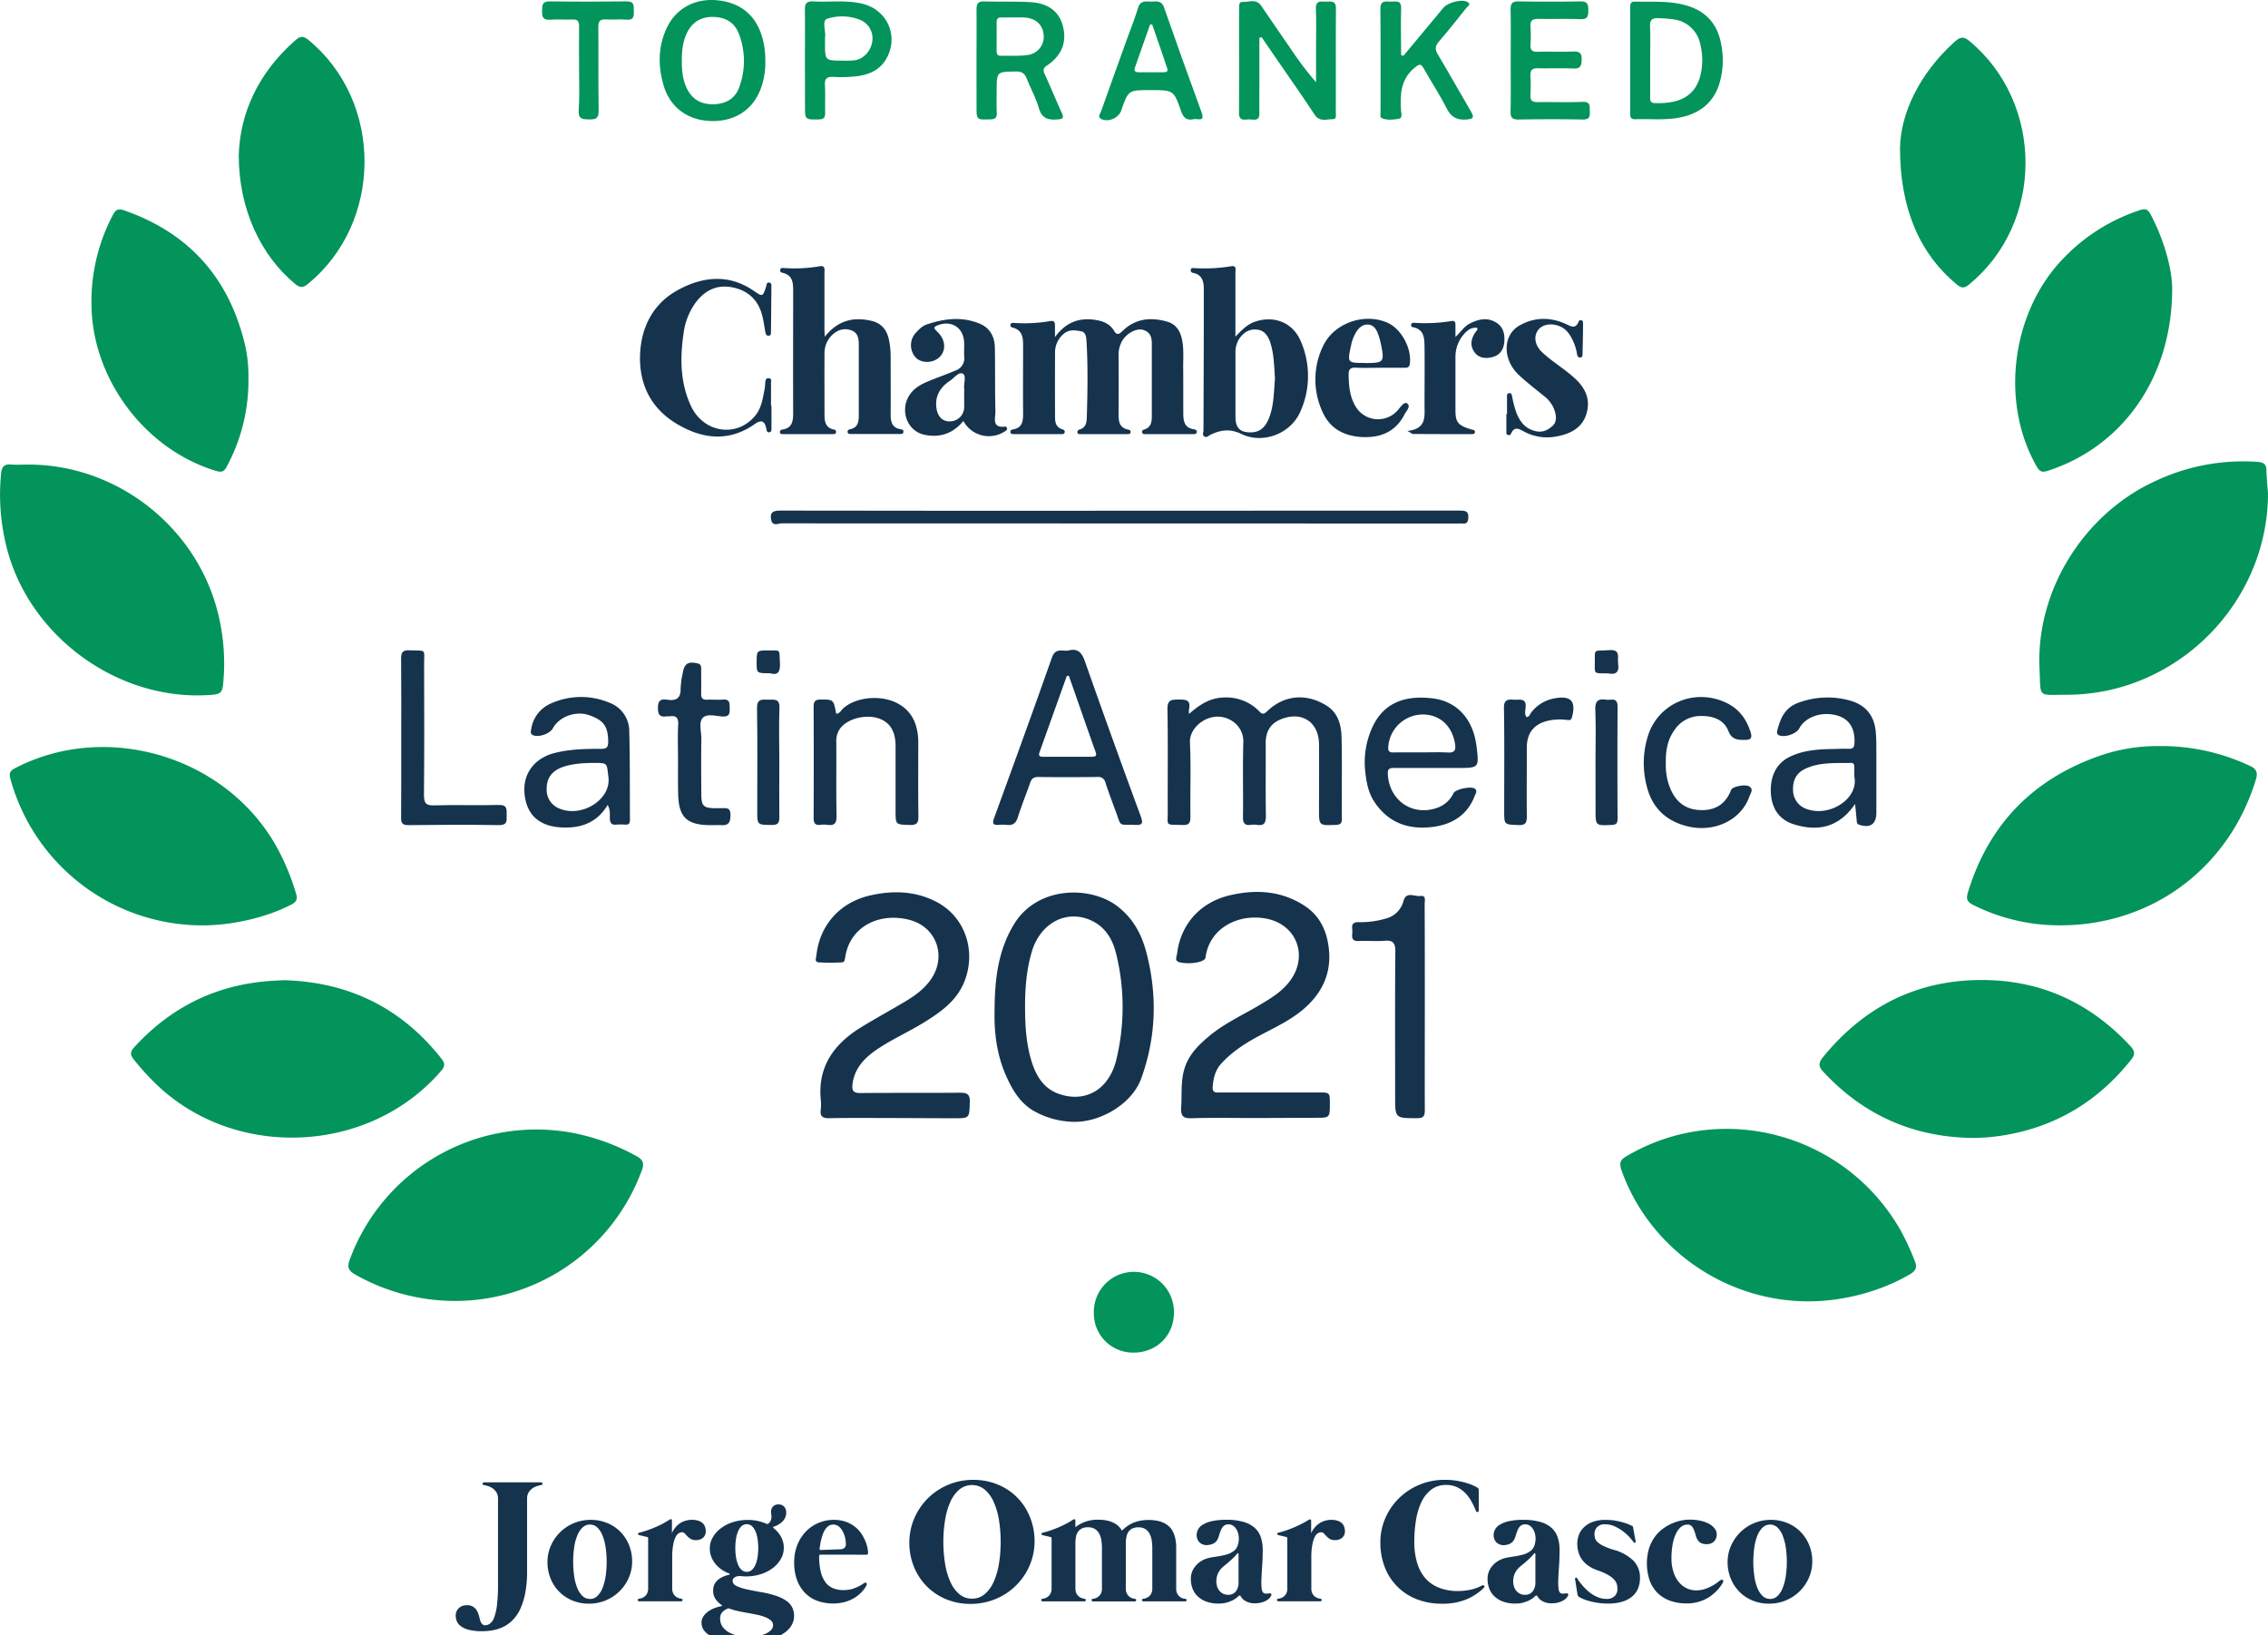 <svg id="Layer_1" data-name="Layer 1" xmlns="http://www.w3.org/2000/svg" viewBox="0 0 956.66 689.7"><defs><style>.cls-1{fill:#02945a;}.cls-2{fill:#15334d;}</style></defs><title>logochambers-2</title><g id="Of2YP2"><path class="cls-1" d="M956.66,208.21c-.14,46.34-38.69,84.9-85.07,84.8-12.35,0-10.72,1.59-11.31-11.07-1.52-32.67,18.47-64.82,48.12-78.71a86.87,86.87,0,0,1,43.77-8.44c2.49.18,3.79.82,3.83,3.55C956.05,201.63,956.43,204.92,956.66,208.21Z"/><path class="cls-1" d="M910.06,314.66a87.59,87.59,0,0,1,39.08,8.4c2.89,1.35,3.24,3,2.4,5.74-12,39.4-47.49,64-88.71,61.25a81.21,81.21,0,0,1-30.6-8.43c-2.56-1.27-2.94-2.63-2.17-5.17,8.72-28.64,27.33-47.77,55.47-57.65A73.92,73.92,0,0,1,910.06,314.66Z"/><path class="cls-1" d="M832,479.92c-24.73-.32-45.59-9.43-62.55-27.51-2-2.09-2.87-3.63-.63-6.39,18.28-22.5,41.86-33.7,70.78-32.63,23.47.88,43.13,10.62,59.09,27.87,1.82,2,2,3.41.3,5.59-14.07,17.72-32.1,28.59-54.55,32.09A79.55,79.55,0,0,1,832,479.92Z"/><path class="cls-1" d="M762.77,548.84c-35.28,0-67.29-22.6-78.86-55.43-1-3-.42-4.26,2.11-5.76C726.26,463.88,778.49,478,801.74,519a110.24,110.24,0,0,1,6,13c.94,2.33.51,3.84-1.93,5.31C793.89,544.42,777.94,548.84,762.77,548.84Z"/><path class="cls-1" d="M192,548.67a85.4,85.4,0,0,1-42.07-11.08c-2.85-1.58-3.63-3.05-2.41-6.33a83.87,83.87,0,0,1,94.16-53.45,91.93,91.93,0,0,1,26.74,9.75c2.72,1.46,3.47,2.91,2.32,6A83.9,83.9,0,0,1,192,548.67Z"/><path class="cls-1" d="M85.28,390.28A84,84,0,0,1,4.41,328.55c-.63-2.29-.35-3.37,1.91-4.55,39.3-20.46,90.48-4.51,111.2,34.7A99.09,99.09,0,0,1,124.91,377c.71,2.37,0,3.45-2.09,4.54C112.39,386.91,98.24,390.28,85.28,390.28Z"/><path class="cls-1" d="M119.81,413.4c27.2.78,49.39,11.55,66.32,33,1.58,2,1.68,3.21-.06,5.24-30.24,35.17-86.83,37.81-120.27,5.54a109,109,0,0,1-9.35-10.32c-1.48-1.84-1.67-3.11,0-5,15.17-16.68,33.86-26.19,56.37-28.05C115.18,413.59,117.51,413.52,119.81,413.4Z"/><path class="cls-1" d="M11.56,195.94c37.4-.25,71.08,26,80.27,62.21a87.83,87.83,0,0,1,2.23,30.93c-.29,2.76-1.33,3.65-4.06,3.9-40.42,3.63-79.91-25.78-88-65.6A90.37,90.37,0,0,1,.47,199.64c.29-2.7,1.25-4,4.12-3.74C6.9,196.1,9.24,195.94,11.56,195.94Z"/><path class="cls-1" d="M104.79,159.15a76.4,76.4,0,0,1-9.2,37.74c-1.08,2-2.14,2.4-4.33,1.75-30.17-9-52.51-39-52.68-70.41a78.19,78.19,0,0,1,9.11-37.72c1.18-2.21,2.34-2.6,4.62-1.81,26.37,9.17,43.23,27.16,50.38,54.17A57.62,57.62,0,0,1,104.79,159.15Z"/><path class="cls-1" d="M916.24,121.61c.07,37.91-21.29,67-52.64,77-2.15.68-3.23.33-4.38-1.67-15.77-27.17-10.79-65.6,11.35-88.2a78.27,78.27,0,0,1,32-20.09c2.27-.74,3.37-.5,4.57,1.76C913.15,101.79,916.18,113.85,916.24,121.61Z"/><path class="cls-1" d="M100.71,65.46c.51-17.82,8.35-35,24.07-48.64,2-1.74,3.31-1.62,5.28,0,31.77,26,31.57,77.25-.39,103.08-1.9,1.54-3.07,1.49-5,0C110,107.89,100.68,88.1,100.71,65.46Z"/><path class="cls-1" d="M801.44,62.48c.23-14.57,8.07-31.41,23.19-45,2.18-1.95,3.63-2.22,6.12-.15,31.62,26.28,31.48,76.92-.32,102.77-1.95,1.59-3.12,1.43-5-.09C810.23,107.52,801.44,88.68,801.44,62.48Z"/><path class="cls-2" d="M419.51,427.11c0-14.6,1.62-26.39,8.14-37.21,9.85-16.32,32.31-16.45,43.73-7.65,6.51,5,10.11,11.7,12.09,19.15,4.77,18,4.28,36.05-2.18,53.66-4,10.85-18.14,19-30,18a35.33,35.33,0,0,1-15.62-4.75c-5.62-3.41-8.84-9-11.4-14.85C420.23,444.35,419.37,434.63,419.51,427.11Zm12.87-2.4c0,8,.47,15.91,2.95,23.55,1.92,5.91,5.15,10.94,11.34,13.1,11.25,3.9,21.15-1.86,24.21-14.48a94.07,94.07,0,0,0,0-44.32c-1.43-6.1-4.43-11.46-10.48-14.3-10.23-4.81-21.19.72-25,12.54C433,408.58,432.37,416.61,432.38,424.71Z"/><path class="cls-2" d="M529.75,471.53c-9.06,0-18.12-.19-27.17.09-3.66.11-4.57-1.08-4.35-4.54.4-6.07-.4-12.16,2-18.1,2.07-5.11,5.79-8.62,9.8-12,6.52-5.46,14.3-8.93,21.53-13.26,4.62-2.76,9.24-5.55,12.55-10,7.87-10.52,2.85-23.84-10-26.29-11.74-2.24-23.9,3.94-25.59,16.23a2.23,2.23,0,0,1-.05.36c-.54,1.79-6.4,2.78-10.66,1.88-2.66-.56-1.45-2.43-1.29-3.78,1.51-12.34,9.76-21.67,22.47-24.59,11-2.52,21.73-1.84,31.45,4.6,6.42,4.25,9.32,10.75,10.09,18.11,1,9.33-2.14,17.24-9,23.82-6.09,5.87-13.7,9.19-21,13.12-5.71,3.08-11,6.6-15.43,11.42-2.5,2.75-3.32,6.2-3.58,9.81-.21,2.82,1.83,2.34,3.47,2.34q20.58,0,41.14,0c4.81,0,4.81,0,4.81,4.68,0,6,0,6-6,6Z"/><path class="cls-2" d="M377.71,471.53c-9.3,0-18.6-.12-27.9.07-3,.06-4-.9-3.6-3.74a17.61,17.61,0,0,0,0-4c-1.35-14.06,5.59-23.57,16.92-30.55,6.24-3.85,12.72-7.33,19-11.11,4.1-2.47,7.92-5.3,10.68-9.36,6.44-9.49,2.28-21.64-8.71-24.74-12.73-3.6-25.73,2.4-27.61,15.84-.13.89-.33,1.9-1.34,1.93a85.85,85.85,0,0,1-9.89,0c-1.79-.16-1-1.91-.89-3,1.37-12.64,9.88-22.33,22.71-25.23,9.51-2.16,19-1.91,27.91,2.72,11.71,6.09,16.62,19.74,12.24,32.44-3.15,9.09-10.35,14-17.95,18.69-6.55,4-13.65,7.11-20,11.54-4.95,3.48-8.82,7.7-9.67,14.07-.37,2.81.26,3.92,3.39,3.89,13.95-.15,27.91,0,41.86-.14,3.09,0,4.33.6,4.21,4-.24,6.77,0,6.78-6.81,6.78Z"/><path class="cls-2" d="M445,142.16c4.66-6.36,10.18-8.17,16.67-7.29,3.37.46,6.41,1.55,8.3,4.72.94,1.59,1.88,1.65,3.32.2,5.48-5.49,12.15-6.18,19.24-4.07,3.32,1,5.12,3.57,5.93,6.9,1,4.23.57,8.53.62,12.8.07,6.37,0,12.73.05,19.1,0,3.13.54,5.95,4.4,6.51.62.09,1.31.36,1.29,1.07,0,1-.94,1-1.64,1q-9.92,0-19.83,0c-.58,0-1.29.12-1.56-.62s.28-1.16.86-1.34c3-.9,3.2-3.35,3.2-5.88,0-9.43,0-18.86,0-28.28,0-3.15.42-6.65-3.7-7.85-3-.86-7.4,1.7-9.14,5.24a11.78,11.78,0,0,0-1.19,5.32c.06,8.44.05,16.89,0,25.34,0,2.92.53,5.4,3.92,6.12.58.13,1.25.34,1.16,1.14s-.81.81-1.4.81q-9.92,0-19.83,0c-.45,0-1,0-1.18-.6s.26-1.18.86-1.35c2.75-.76,3-3.06,3.08-5.25.3-10.52.5-21-.11-31.55-.11-1.81-.15-4.19-2.23-4.61-2.41-.47-5.16-.91-7.34,1a10.1,10.1,0,0,0-3.72,7.69q-.06,13.77,0,27.55c0,2.18.42,4.16,2.85,5,.66.23,1.5.5,1.17,1.49-.25.75-1,.61-1.56.61q-9.92,0-19.84,0c-.59,0-1.29,0-1.44-.75s.43-1.1,1-1.2c4.05-.65,4.37-3.52,4.34-6.85-.08-9.67,0-19.34,0-29,0-3.29-.59-6.12-4.32-7.09-.61-.16-1.16-.41-1-1.23s.79-.81,1.4-.77a63.72,63.72,0,0,0,15.36-.78c1.51-.27,2,.33,2,1.72S445,139.68,445,142.16Z"/><path class="cls-2" d="M501.53,301.11c4.46-3.93,8.9-6.84,14.85-6.95A19.41,19.41,0,0,1,531,299.83c1.32,1.3,1.8,1.75,3.56.07,7.18-6.85,16.54-7.63,25.09-2.24,4.77,3,6.11,8.12,6.23,13.27.27,11.5,0,23,.13,34.51,0,2.05-.88,2.38-2.64,2.46-7,.28-7,.33-7-6.53,0-9.18.08-18.36,0-27.54-.12-9.45-7.38-14.06-16.16-10.44-4.54,1.87-6.36,5.36-6.33,10.14.06,10.16-.09,20.32.09,30.48,0,3-.67,4.36-3.81,3.87a9.15,9.15,0,0,0-2.56,0c-2.56.33-3.34-.69-3.3-3.27.14-10.53-.17-21.06.15-31.58.19-6.49-5.26-10.76-10.82-10.79-5.91,0-12,5.07-11.7,11,.49,10.38.05,20.8.21,31.21,0,2.72-.64,3.61-3.46,3.49-7.37-.29-6.07.84-6.11-6.3-.07-14.2.13-28.4-.12-42.6-.07-3.86,1.65-4,4.59-4s5.31-.08,4.52,3.93A11,11,0,0,0,501.53,301.11Z"/><path class="cls-2" d="M347.9,142c5.69-7.07,12.26-8.41,19.75-6.67,4,.94,6.25,3.59,7.21,7.48a35.26,35.26,0,0,1,.82,8.38c0,7.84.06,15.67,0,23.51,0,3.1.48,5.65,4.09,6.31.7.13,1.53.33,1.26,1.36-.21.77-.95.66-1.52.66H358.92c-.59,0-1.29,0-1.4-.81s.5-1.06,1.11-1.19c3.27-.72,3.63-3.18,3.62-5.92,0-9.79,0-19.59,0-29.39,0-2.61-.18-5.34-3.17-6.41s-5.77-.23-8.1,2a10.57,10.57,0,0,0-3.19,8c-.07,8.57,0,17.14,0,25.71,0,2.8.47,5.46,3.95,6.14a1,1,0,0,1,.88,1.31c-.17.63-.73.61-1.18.61q-10.65,0-21.3,0c-.45,0-1,0-1.15-.65s.33-1.16,1-1.25c4.23-.64,4.58-3.63,4.57-7.09-.07-17,0-34,0-51.06,0-3.52,0-7-4.59-8a1,1,0,0,1-.83-1.38c.22-.81.92-.64,1.5-.61a62.26,62.26,0,0,0,15-.73c2.6-.47,2.12,1.34,2.12,2.71,0,7.47,0,14.93,0,22.4C347.71,138.59,347.8,139.77,347.9,142Z"/><path class="cls-2" d="M521.1,142c3-3.14,5.25-5.33,8.33-6.35,8.27-2.73,16.07.47,19.37,8.56a36.59,36.59,0,0,1-.4,29.6c-4.11,9.17-15.72,13.59-24.76,9.22-4.82-2.33-8.86-1.73-13.19.41-.75.36-1.39,1.2-2.32.7-1.17-.63-.49-1.73-.49-2.64.06-19.94.16-39.87.13-59.81,0-3-.75-5.92-4.52-6.59a1.14,1.14,0,0,1-1-1.27c.12-.82.8-.8,1.41-.76a69.47,69.47,0,0,0,15.71-.79c2.35-.39,1.74,1.55,1.74,2.72,0,7.46,0,14.93,0,22.39Zm16.7,17.65c-.38-5.16-.4-10.31-2-15.24-.83-2.44-2.2-4.75-4.88-5.28-3.43-.69-6.15.76-8.15,3.68a10.43,10.43,0,0,0-1.64,6.25c0,8.92,0,17.83,0,26.75,0,4.74,2,6.71,6.84,6.53,3.66-.14,5.74-2.37,7.09-5.48C537.41,171.31,537.28,165.39,537.8,159.61Z"/><path class="cls-2" d="M450.48,274.4c4.48-1.24,6,1.19,7.29,4.94q11.44,32.49,23.36,64.81c1,2.83,1.07,3.93-2.39,3.76-7.15-.34-5.58,1.15-8.11-5.7-1.49-4-3-8-4.32-12.08a3.08,3.08,0,0,0-3.45-2.44c-8.31.1-16.63.12-24.95,0-2,0-2.8.8-3.4,2.49-1.69,4.85-3.64,9.61-5.18,14.5-.81,2.59-2.19,3.55-4.78,3.21a16.44,16.44,0,0,0-3.29,0c-2.18.16-2.8-.43-2-2.71,8.24-22.6,16.48-45.21,24.47-67.91C445.18,273.22,448,274.65,450.48,274.4Zm.36,10.64H450q-5.76,16.11-11.52,32.21c-.59,1.63.22,1.94,1.56,1.93,6.84,0,13.68,0,20.52,0,2.2,0,2-1,1.4-2.56-2.44-6.77-4.79-13.58-7.18-20.37C453.51,292.52,452.17,288.78,450.84,285Z"/><path class="cls-2" d="M472.74,215.4q71.61,0,143.21-.06c2.47,0,3.6.46,3.39,3.17-.13,1.73-.68,2.46-2.4,2.29-.73-.07-1.47,0-2.2,0q-142.49,0-285-.07c-1.48,0-3.9,1.43-4.47-1.55-.61-3.16.87-3.84,3.85-3.84Q400.95,215.46,472.74,215.4Z"/><path class="cls-2" d="M782.49,339.07c-6.85,10-15.65,11.69-25.68,8.63-6.3-1.92-9.48-6.69-9.84-13.19-.36-6.33,1.82-12.06,7.33-15s11.84-3.48,18.1-3.61c2.45,0,4.9-.19,7.34-.09,2,.07,2.43-.78,2.5-2.61.23-6.12-2.26-10.06-7.51-11.49-6.38-1.73-13.22.64-15.77,5.48-1.25,2.37-6.29,4-8.6,2.88-1.06-.54-.81-1.46-.62-2.23,1.31-5.1,3.27-9.48,8.94-11.49a35.11,35.11,0,0,1,21.6-.9c6.6,1.81,10.31,6.3,10.92,13.16.23,2.55.26,5.13.26,7.69,0,8.81,0,17.62,0,26.43,0,4.86-2.55,6.62-7.19,5.12-1.17-.37-1-1.15-1.13-2C783,343.93,782.78,342,782.49,339.07Zm-.32-11.58c0-1.35,0-2.69,0-4,0-.93-.21-1.77-1.36-1.74-6.69.19-13.51-.47-19.77,2.71-3.58,1.82-4.87,5-4.72,8.82a8.41,8.41,0,0,0,6,8C771.77,344.6,784.1,336.9,782.17,327.49Z"/><path class="cls-2" d="M604.11,323.88c-5.39,0-10.77,0-16.16,0-1.79,0-2.65.38-2.56,2.47.47,11.22,10.46,18.09,20.9,14.32a11.86,11.86,0,0,0,6.81-6.15c.85-1.71,7.69-3.12,9.1-1.83,1.08,1,.18,2.1-.17,3-3.14,8.26-9.75,12.12-18,13.1-9.92,1.18-18.36-1.74-24.21-10.46-2.61-3.89-3.42-8.22-3.93-12.7A35.57,35.57,0,0,1,578.32,308c4.57-11.3,13.75-14.94,25.94-13.47,10.41,1.26,17.16,8.85,18.54,20.18,1.12,9.17,1.12,9.17-8,9.17Zm-4.71-6.56c3.79,0,7.6-.16,11.38.05,2.8.16,3.33-1,3-3.45-1.23-7.95-6.64-12.8-14.19-12.57a14.65,14.65,0,0,0-14,13.54c-.17,1.75.28,2.49,2.11,2.45C591.56,317.27,595.48,317.32,599.4,317.32Z"/><path class="cls-2" d="M601,424.6c0,14.57-.06,29.13,0,43.7,0,2.58-.74,3.3-3.3,3.29-9.22,0-9.22.07-9.22-9.1,0-20.44-.09-40.88.08-61.32,0-3.62-1.08-4.67-4.54-4.4-3.65.28-7.35-.06-11,.1-3,.13-2.76-1.76-2.6-3.62s-1.11-4.33,2.6-4.33a37.42,37.42,0,0,0,11.59-1.54A10.29,10.29,0,0,0,592,380c1.16-4.21,4.67-1.79,7.09-2.11,2.62-.36,1.83,2,1.84,3.43C601,395.72,601,410.16,601,424.6Z"/><path class="cls-2" d="M256.33,339.48c-4.57,7.61-11.43,9.92-19.54,9.49-9.41-.51-14.67-5.34-15.54-14.21-.81-8.33,4.1-15,12.67-17.18,6.47-1.65,13.09-1.78,19.69-1.76,2.25,0,2.95-.72,2.93-3-.05-6.66-2-9-7.88-11.14s-12.92.74-15.42,5.42c-1.3,2.44-6.23,4.07-8.57,2.88-1-.53-.78-1.38-.64-2.2a14,14,0,0,1,8.54-11.17,30.89,30.89,0,0,1,24.63-.18,12.78,12.78,0,0,1,8.23,12c.33,12.48.2,25,.29,37.45,0,1.45-.59,2-2,1.9a22.48,22.48,0,0,0-3.67,0c-2.11.24-2.77-.68-2.82-2.69C257.23,343.44,257.46,341.57,256.33,339.48Zm-5.73-17.72c-7.12,0-12.23.95-15.37,2.68-3.54,2-4.79,5.09-4.64,8.88a8.39,8.39,0,0,0,5.74,7.82c9.31,3.65,21.5-4,20.31-13.39C255.88,321.84,256.5,321.76,250.6,321.76Z"/><path class="cls-2" d="M325.41,171.09c0,3.18,0,6.36,0,9.54,0,.7.06,1.59-.94,1.69s-1.1-.78-1.22-1.47c-.57-3.07-1.95-4.08-4.77-2.08-11,7.78-22.21,6.43-33,0-11.13-6.66-16.17-17.13-15.45-30,.63-11.32,5.77-20.79,15.56-26.25,10.31-5.76,21.52-7.28,32.26.08,3.84,2.64,3.86,2.62,5.31-1.73.25-.74.08-1.91,1.4-1.66.94.19.82,1.09.82,1.79q-.07,9.36-.18,18.72c0,.8.16,1.93-1.13,1.86-1.05-.06-1.17-1-1.32-1.91-.39-2.28-.7-4.6-1.3-6.83-1.76-6.58-6.25-10.5-12.77-11.69s-11.49,1.42-15.31,6.56a28.29,28.29,0,0,0-5.08,13.22c-1.48,10.32-1.36,20.55,3.13,30.22,5.32,11.47,19.35,13.57,27.11,4.2,2.71-3.27,3.19-7.33,4-11.27a24.11,24.11,0,0,0,.25-2.56c.1-1,.14-2.13,1.52-2s.9,1.27.91,2c.05,3.18,0,6.37,0,9.55Z"/><path class="cls-1" d="M531.22,15.92V36c0,3.92-.09,7.84,0,11.76.12,3.62-2.5,2.57-4.34,2.6s-4.29.84-4.26-2.72c.1-14.69,0-29.38.05-44.07,0-1.21-.15-2.85,1.55-2.77,2.64.12,5.69-1.42,7.76,1.63q6.09,8.94,12.25,17.84a139.75,139.75,0,0,0,10.89,14.41v-13c0-6,.14-12-.06-18-.1-3,1.45-3.19,3.63-3s4.85-1,4.82,3c-.1,14.57,0,29.14-.06,43.71,0,1.09.48,2.89-1.33,2.88-2.63,0-5.5,1.25-7.6-1.92-5.6-8.47-11.44-16.77-17.19-25.13l-5.16-7.51Z"/><path class="cls-2" d="M406.36,177.55c-4.43,5.35-9.89,7.13-16.29,5.84-8-1.6-11-11.63-5.51-18,2.32-2.7,5.48-4,8.68-5.27s6.63-2.5,9.89-3.88a5.46,5.46,0,0,0,3.59-5.8c-.13-2.07.06-4.17-.06-6.24-.34-6.28-5.75-9.41-11.53-6.82-1.23.54-1.18,1-.46,1.81.4.45.84.86,1.25,1.3,2.89,3.1,3.12,7.24.57,9.92s-7.34,3-10,.62a7.76,7.76,0,0,1-.48-10.36c1.34-1.51,3-3.18,4.8-3.8,7.44-2.53,15.07-3.49,22.58-.3,4.27,1.82,6.16,5.55,6.25,10,.17,8.93,0,17.87.24,26.8.08,2.78-1.78,7.38,4.27,6.52.18,0,.57.45.63.73.13.73-.5,1-1,1.36A12.22,12.22,0,0,1,406.36,177.55Zm.33-11.69a20,20,0,0,0,0-2.19c-.22-2.11,1.05-5.23-.62-6.09s-3.59,1.85-5.35,3c-4.28,2.85-6.61,6.76-5.62,12.1.65,3.47,3,5.36,6.06,5a6,6,0,0,0,5.54-6C406.73,169.75,406.7,167.81,406.69,165.86Z"/><path class="cls-2" d="M352.71,301c1.43,0,2-1.28,2.8-2.08,7-6.72,26-7.07,30.64,6.49a24.06,24.06,0,0,1,1.19,7.94c0,10.28-.1,20.56.06,30.84.05,2.85-.65,3.83-3.64,3.74-6-.2-6,0-6-6.08,0-9.05,0-18.11,0-27.17,0-6.24-2.34-10-7-11.65-5.32-1.86-12.67-.13-16,3.72a8.81,8.81,0,0,0-2,6.12c.06,10.4-.09,20.81.1,31.21.06,3.07-.83,4.24-3.86,3.79a11.49,11.49,0,0,0-2.93,0c-2.3.26-2.89-.75-2.88-2.95q.12-23.32,0-46.64c0-2.27.48-3.28,3-3.26C351.58,295.06,351.58,294.92,352.71,301Z"/><path class="cls-1" d="M411.9,25.69c0-7.22.08-14.43,0-21.64,0-2.47.6-3.54,3.27-3.45,6.48.2,13-.06,19.43.3,7.43.41,12,3.9,13.62,9.67,1.94,7-.19,12.71-6.59,17.07-1.53,1-1.76,1.86-1,3.55,2.52,5.43,4.75,11,7.25,16.42,1,2.23.37,2.58-1.82,2.76-4,.33-6.63-.44-7.89-4.85-1.2-4.2-3.4-8.11-5-12.2-.86-2.2-2-3.19-4.57-3.16-8.2.11-8.2,0-8.2,8.3,0,3.06-.11,6.12.05,9.17.11,2.16-.8,2.66-2.78,2.72-5.77.16-5.76.24-5.76-5.59ZM427.63,7.35c-1.71,0-3.42.05-5.13,0s-2.14.68-2.12,2.2c.05,3.91,0,7.82,0,11.73,0,1.17.15,2.27,1.7,2.25,3.78-.07,7.61.2,11.33-.33a7.72,7.72,0,0,0,6.8-8.57c-.39-4.31-3.45-7-8.2-7.25C430.57,7.3,429.1,7.36,427.63,7.35Z"/><path class="cls-1" d="M322.8,25.4a31.21,31.21,0,0,1-2.25,12.91C316.88,47,309.05,51.59,299.06,51c-9.4-.54-16.54-6-19.15-15-2.44-8.36-2.35-16.72,1.55-24.66S293.27-.62,302,.07c9.68.78,16.27,5.76,19.15,14.51A32.56,32.56,0,0,1,322.8,25.4Zm-35.18.16c-.07,4.07.31,8.06,2.13,11.79,2.53,5.17,6.86,7,12.36,6.55,4.88-.39,8.31-2.88,9.85-7.49a32,32,0,0,0-.18-21.88C310,9.61,306.2,7.3,301.06,7.14s-8.95,2-11.26,6.65C288,17.5,287.57,21.49,287.62,25.56Z"/><path class="cls-1" d="M687.64,25.4q0-10.81,0-21.63c0-1.45-.27-3.14,2-3.09,7.54.16,15.17-.5,22.52,1.88,7.66,2.48,12.17,7.65,13.75,15.62a34.54,34.54,0,0,1-.63,17c-2.47,8.1-8.32,12.69-16.53,14.35-6.3,1.27-12.68.55-19,.76-2.3.07-2.12-1.41-2.12-2.92Q687.65,36.41,687.64,25.4Zm8.42.09c0,5,0,10,0,15.05,0,1.33-.22,2.86,1.82,2.94,10.09.35,17.91-2.51,19.76-13.54a27.62,27.62,0,0,0-.45-11.3A13.1,13.1,0,0,0,706.54,8.27a47.42,47.42,0,0,0-6.93-.59c-2.68-.19-3.73.67-3.61,3.49C696.2,15.93,696.06,20.71,696.06,25.49Z"/><path class="cls-2" d="M581.84,155.11c-3.3,0-6.61.14-9.9-.05-2.49-.14-3.13.83-3.08,3.19.1,4.7.51,9.29,3.07,13.39a11,11,0,0,0,17.56,1.48c1.16-1.28,2.7-3.82,4-3,1.81,1.22-.33,3.22-1.09,4.71-3.52,6.92-9.54,9.69-17,9.52-7.76-.17-14.21-3.16-17.5-10.53a32.39,32.39,0,0,1,.24-28c4.59-9.59,17.33-14,27.06-9.73,5.86,2.54,10.32,10.83,9.49,17.26-.23,1.83-1.28,1.76-2.54,1.76H581.84Zm-6-2c7.93,0,8.25-.37,6.6-8.19a30.85,30.85,0,0,0-1.22-4.22c-.7-1.92-1.86-3.58-4-3.8s-3.91,1.12-5.08,3a17.31,17.31,0,0,0-2.25,5.77C568.29,153.07,568.28,153.07,575.88,153.08Z"/><path class="cls-1" d="M592,23.51,608.86,3.25c1.84-2.2,7.53-3.68,10-2.48,2,1,.2,1.87-.29,2.49-3.8,4.8-7.59,9.6-11.59,14.22-1.63,1.88-1.8,3.29-.49,5.46,4.77,8,9.29,16.1,14,24.12,1.47,2.49,1,3.12-1.9,3.35-4.06.32-6.48-1-8.36-4.68-2.92-5.78-6.51-11.22-9.7-16.86-1.17-2.07-1.81-1.94-3.7-.42-6.07,4.89-6.29,11.36-5.86,18.21.08,1.18.79,3.13-1,3.44-2.35.41-4.88.72-7.18-.3-.79-.35-.46-1.57-.46-2.4,0-14.57.07-29.14-.07-43.71,0-3.69,2.27-3.06,4.39-3S591.16-.18,591,3.6c-.19,6.55,0,13.1,0,19.65Z"/><path class="cls-2" d="M169.24,310.94c0-11,.07-22-.05-33.06,0-2.63.54-3.73,3.43-3.62,7.58.28,6.24-.82,6.27,6.15.07,18.24.11,36.49-.06,54.73,0,3.42.63,4.66,4.35,4.53,9-.3,18.12.09,27.18-.18,3.8-.12,3.31,2.05,3.35,4.39S214,348,210.46,348c-12.73-.23-25.47-.15-38.2,0-2.52,0-3.09-.85-3.07-3.18C169.29,333.47,169.24,322.21,169.24,310.94Z"/><path class="cls-2" d="M702.67,321.53a26.21,26.21,0,0,0,1.5,10.08c2.14,5.74,5.83,9.49,12.27,10,6.67.48,11.33-2.15,13.78-8.5.53-1.37,5.86-2.46,7.57-1.46,2.05,1.2.6,2.87.15,4.19-3.44,10-14.81,15.46-26.17,12.65q-14.19-3.51-17.36-17.73a38.27,38.27,0,0,1,.78-20.63c4.44-13.56,19.5-19.88,32.58-13.91,5.64,2.58,8.82,6.88,10.63,12.53.71,2.21.38,3.35-2.41,3.31-3.18,0-5.52-.1-7-3.88-1.86-4.59-6.31-6.22-11.18-6.21a13.26,13.26,0,0,0-11.64,6.12C703.3,312.18,702.58,316.72,702.67,321.53Z"/><path class="cls-1" d="M637.23,25.3c0-7.1.1-14.2-.05-21.3,0-2.54.74-3.44,3.33-3.41,8.7.13,17.39.16,26.08,0,3-.06,3.4,1.21,3.37,3.73s-.25,3.88-3.31,3.76c-5.87-.23-11.76,0-17.63-.11-2.45-.06-3.65.54-3.44,3.25a58.19,58.19,0,0,1,0,7.7c-.13,2.29.83,3,3,2.91,5-.13,10,.1,15-.1,2.71-.11,3.68.67,3.58,3.48-.09,2.51-.51,3.82-3.46,3.69-5-.23-10,0-15-.11-2.43-.07-3.28.82-3.15,3.2a68.07,68.07,0,0,1,0,8.08c-.13,2.25.7,3,2.94,3,6.37-.1,12.74.15,19.1-.11,3.39-.13,2.91,1.84,3,3.94.13,2.29-.18,3.57-3,3.51-9.05-.17-18.12-.15-27.17,0-2.66,0-3.29-.91-3.25-3.39C637.32,39.75,637.23,32.53,637.23,25.3Z"/><path class="cls-1" d="M478.15,570.46a16.5,16.5,0,0,1-16.75-16.7,16.89,16.89,0,1,1,33.77-.13C495.17,563.26,487.87,570.47,478.15,570.46Z"/><path class="cls-2" d="M635.67,174.62c0-2.33,0-4.65,0-7,0-.69-.17-1.62.8-1.79,1.26-.22,1.2.91,1.4,1.67a48.12,48.12,0,0,0,1.8,6.72c1.54,3.61,3.49,6.51,8,7.6,3.27.78,5.27-.6,7.06-2.06,2.15-1.75,1.74-4.7.8-7.2a13,13,0,0,0-4.18-5.48c-3.6-2.93-7.31-5.76-10.69-8.93-6.88-6.46-6.92-16.71.21-20.83,6.22-3.6,13.07-3.71,19.71-.64,2.15,1,4,2.18,5.27-1a.93.93,0,0,1,1.16-.62c.77.22.74.91.73,1.48,0,4.28-.13,8.56-.21,12.84,0,.62-.08,1.29-.85,1.38-1.17.15-1.35-.74-1.51-1.61a20.59,20.59,0,0,0-3.2-8.13,9,9,0,0,0-3.82-3.31c-3.8-1.68-7.86-.91-9.6,1.82s-1,6.35,2.12,9.21c4.4,4.07,9.65,7.07,14,11.2s6.22,8.87,4.52,14.53c-1.78,5.94-6.67,8.48-12.38,9.54a20.54,20.54,0,0,1-14.21-2.13c-1.9-1.06-3.84-2.07-5.14.83-.26.57-.68,1-1.43.75s-.62-1-.63-1.54c0-2.45,0-4.89,0-7.33Z"/><path class="cls-1" d="M503.45,50.28c-3,.66-4.32-.68-5.29-3.49C495.11,38,495,38,485.28,38c-9.35,0-9.35,0-12.35,8.64-1.1,3.16-5.48,5.06-8.41,3.54-1.7-.88-.46-2.16-.11-3.14,3.63-10.24,7.33-20.46,11-30.69C477,12,478.73,7.67,480.07,3.24c.85-2.77,2.76-2.75,4.87-2.58s4.86-1,6.06,2.46q7.72,22.14,15.8,44.17C508.46,51.83,504.94,49.8,503.45,50.28ZM486,10.31l-.9.06c-2.14,6.06-4.29,12.13-6.4,18.2-.54,1.56.41,1.91,1.73,1.91,3.42,0,6.84,0,10.26,0,1.05,0,2.15-.14,1.66-1.62C490.29,22.66,488.14,16.49,486,10.31Z"/><path class="cls-1" d="M339.52,25.56c0-7.1.09-14.2,0-21.3C339.43,1.65,340.1.45,343,.6c6.83.36,13.73-.64,20.49.91,10.19,2.34,15.33,12.58,11.06,21.92-2.7,5.91-7.78,8.2-13.83,8.8a62.25,62.25,0,0,1-9.16.21c-2.68-.14-3.77.61-3.6,3.46.23,3.78,0,7.59.1,11.38.07,2.09-.35,3.06-2.76,3.09-5.74.06-5.74.19-5.74-5.71ZM348,15.82v2.39c0,7.36,0,7.37,7.54,7.36a33.41,33.41,0,0,0,5.11-.16c3.79-.6,6.86-4.15,7.31-8.15a8.41,8.41,0,0,0-5.43-9,20.64,20.64,0,0,0-13.64-.35C346.53,8.68,348.49,13.45,348,15.82Z"/><path class="cls-2" d="M593.65,181.76c8.16-.87,7.23-6.12,7.23-10.88,0-8.07.09-16.15,0-24.23C600.81,143,601,139,596,138a.88.88,0,0,1-.79-1c.11-.79.74-.9,1.36-.86a67.36,67.36,0,0,0,15.73-.76c1.5-.25,1.61.66,1.62,1.72,0,1.41,0,2.82,0,5,2.31-2.13,3.58-4.28,5.71-5.45,3.73-2,7.61-3,11.49-.61,2.9,1.78,3.67,4.73,3.42,8s-1.72,5.68-4.95,6.53c-2.85.75-5.79.55-7.67-2.06-2-2.83-1.42-5.78.53-8.51.34-.47.91-.83.66-1.73-2.58-.33-4.34,1.12-5.83,2.93a14.47,14.47,0,0,0-3.36,9.49c0,7.47,0,14.93,0,22.4,0,5.05,1.16,6.35,6.6,8,.67.2,1.63.17,1.64,1.08s-1,.93-1.64.93q-12.3,0-24.59-.07C595.67,183,595.37,182.68,593.65,181.76Z"/><path class="cls-2" d="M286,320.32c0-4.89-.22-9.8.07-14.68.19-3.08-1-3.94-3.73-3.53-.36.05-.74,0-1.1,0-2.84.46-3.7-.61-3.72-3.56,0-3.16,1.25-3.87,3.88-3.46,3.71.58,5.8-.48,5.69-4.7a36.62,36.62,0,0,1,.9-6.53c.63-4,2.26-5,6.26-4.07,1.52.35,1.51,1.34,1.51,2.46,0,3.42.07,6.85,0,10.28-.06,1.88.6,2.67,2.53,2.57,2.2-.11,4.42.13,6.61-.06,3.1-.26,2.84,1.71,2.89,3.76s-.1,3.47-2.85,3.38-6.64-1.36-8.49.56-.58,5.82-.62,8.84c-.11,7.83-.07,15.66,0,23.5,0,4.88.93,5.7,5.86,5.78.86,0,1.71,0,2.57,0,1.94,0,3.9-.46,3.85,2.76,0,2.75-.44,4.55-3.66,4.39-1.47-.07-2.94,0-4.41,0-10.62,0-13.95-3.36-14-14.13C285.94,329.38,286,324.85,286,320.32Z"/><path class="cls-1" d="M244.26,29.35c0-6.11-.07-12.23,0-18.34,0-2-.6-2.87-2.71-2.78-3.17.13-6.37-.16-9.53.08-3,.23-3.45-1.26-3.36-3.73.08-2.21-.13-4,3.12-4,10.88.15,21.77.13,32.65,0,3.42,0,2.8,2.14,2.92,4.17.12,2.23-.13,3.79-3.06,3.54s-5.87.07-8.8-.09c-2.4-.13-3.13.73-3.11,3.15.12,11.74-.06,23.48.13,35.22.06,3.19-1,3.9-4,3.8-2.74-.09-4.63-.07-4.41-3.8C244.5,40.86,244.26,35.1,244.26,29.35Z"/><path class="cls-2" d="M643.92,302.45c1.25-.15,1.42-1.3,2-2a15.72,15.72,0,0,1,9.82-5.92c6.91-1.28,9.16,1.22,7.32,8-.39,1.41-1.18,1.19-2.19,1.09a23.69,23.69,0,0,0-7.65.29c-6.07,1.36-9.17,5.1-9.19,11.3,0,9.67-.09,19.33,0,29,0,2.72-.46,3.88-3.55,3.76-6-.25-6-.05-6-6.05,0-14.43.14-28.86-.1-43.29-.06-3.61,1.62-3.7,4.21-3.54,2.41.14,5.47-.88,4.89,3.53C643.37,299.83,643,301.25,643.92,302.45Z"/><path class="cls-2" d="M328.73,321.43c0,7.71-.09,15.42,0,23.13.05,2.48-.54,3.41-3.21,3.37-6.11-.09-6.11.05-6.11-5.94,0-14.44.15-28.88-.09-43.32-.07-3.9,2-3.69,4.54-3.59s5.11-.76,4.91,3.59C328.48,306.24,328.73,313.84,328.73,321.43Z"/><path class="cls-2" d="M673,321.41c0-7.34.2-14.69-.09-22-.14-3.66,1.14-4.86,4.56-4.32a7,7,0,0,0,1.83,0c2.2-.25,3,.61,3,2.89q-.12,23.67,0,47.34c0,1.88-.55,2.51-2.48,2.6-6.81.3-6.8.38-6.8-6.31Z"/><path class="cls-2" d="M678.36,284c-6.54-.08-5.62.6-5.65-5.49,0-5.14-.34-3.8,5.9-4.31,5.23-.43,3.53,3,3.93,5.6C683.19,283.93,681.09,284.61,678.36,284Z"/><path class="cls-2" d="M324.79,283.94c-5.63,0-5.63,0-5.63-4.42,0-5.2,0-5.23,5-5.19,5.39,0,4.46-.67,4.81,5C329.23,283.14,328.31,285,324.79,283.94Z"/><path class="cls-2" d="M221.59,671.64a29.64,29.64,0,0,1-2.08,6.81,16.69,16.69,0,0,1-3.13,4.69,14.65,14.65,0,0,1-3.91,2.9,16.35,16.35,0,0,1-4.42,1.49,26.26,26.26,0,0,1-4.67.43,21.56,21.56,0,0,1-5.71-.62,9.56,9.56,0,0,1-3.39-1.58,4.93,4.93,0,0,1-1.63-2.12,6.29,6.29,0,0,1-.43-2.23,4.24,4.24,0,0,1,1.28-3.15,4.55,4.55,0,0,1,3.3-1.24,9.06,9.06,0,0,1,.94,0,3.31,3.31,0,0,1,.95.22,4.21,4.21,0,0,1,1.44.82,5.14,5.14,0,0,1,1,1.19,6.86,6.86,0,0,1,.67,1.45c.17.52.32,1,.45,1.6.07.3.16.62.26,1a4.81,4.81,0,0,0,.41,1,2.66,2.66,0,0,0,.67.82,1.6,1.6,0,0,0,1,.33,3.57,3.57,0,0,0,2.15-.74,5.87,5.87,0,0,0,1.75-2.68,23.07,23.07,0,0,0,1.16-5.25,71.22,71.22,0,0,0,.41-8.4V632.08a4.9,4.9,0,0,0-.75-2.81,5.74,5.74,0,0,0-1.73-1.71,7.23,7.23,0,0,0-1.95-.87c-.65-.18-1.12-.29-1.41-.34a.69.69,0,0,1-.51-.24.57.57,0,0,1-.15-.41.59.59,0,0,1,.21-.37.81.81,0,0,1,.56-.17h23.73a.83.83,0,0,1,.56.17.57.57,0,0,1,.2.37.53.53,0,0,1-.15.41.67.67,0,0,1-.5.24c-.3,0-.77.16-1.41.34a7,7,0,0,0-1.95.87,5.89,5.89,0,0,0-1.74,1.71,5,5,0,0,0-.74,2.81V662.4A49.25,49.25,0,0,1,221.59,671.64Z"/><path class="cls-2" d="M249.21,641a18.08,18.08,0,0,1,7,1.36,16.9,16.9,0,0,1,5.52,3.72,17.16,17.16,0,0,1,3.61,5.56,18,18,0,0,1,1.3,6.85,17.16,17.16,0,0,1-1.41,6.92,18.19,18.19,0,0,1-3.87,5.67,18.39,18.39,0,0,1-5.78,3.85,18.18,18.18,0,0,1-7.16,1.41,17.83,17.83,0,0,1-7.05-1.36,16.53,16.53,0,0,1-5.53-3.72,17.08,17.08,0,0,1-3.61-5.54,17.9,17.9,0,0,1-1.3-6.86,17.17,17.17,0,0,1,1.41-6.9,18,18,0,0,1,9.66-9.54A18,18,0,0,1,249.21,641Zm-.37,33.37a4.39,4.39,0,0,0,3.1-1.23,9.48,9.48,0,0,0,2.2-3.36,22.76,22.76,0,0,0,1.32-5,42.5,42.5,0,0,0,0-12.2,22.67,22.67,0,0,0-1.32-5,9.44,9.44,0,0,0-2.2-3.37,4.53,4.53,0,0,0-6.21,0,9.45,9.45,0,0,0-2.21,3.37,20.66,20.66,0,0,0-1.32,5,43.48,43.48,0,0,0,0,12.2,20.74,20.74,0,0,0,1.32,5,9.49,9.49,0,0,0,2.21,3.36A4.42,4.42,0,0,0,248.84,674.34Z"/><path class="cls-2" d="M292,641a7.82,7.82,0,0,1,2.64.39,4.78,4.78,0,0,1,1.75,1,3.86,3.86,0,0,1,1,1.52,5.63,5.63,0,0,1,.3,1.84,3.55,3.55,0,0,1-1.13,2.79,4.43,4.43,0,0,1-3,1,4.25,4.25,0,0,1-2.26-.52,7.08,7.08,0,0,1-1.4-1.14l-1.06-1.13a1.55,1.55,0,0,0-1.19-.52,2.77,2.77,0,0,0-1.36.42,4,4,0,0,0-1.34,1.62,12.54,12.54,0,0,0-1,3.27,29.21,29.21,0,0,0-.41,5.4v12.87a4.67,4.67,0,0,0,.5,2.34,3.91,3.91,0,0,0,1.16,1.3,4.07,4.07,0,0,0,1.28.62,7,7,0,0,0,.93.2.73.73,0,0,1,.43.25.45.45,0,0,1,.09.35.58.58,0,0,1-.2.33.7.7,0,0,1-.47.15H269.67a.68.68,0,0,1-.47-.15.58.58,0,0,1-.2-.33.38.38,0,0,1,.09-.35.73.73,0,0,1,.43-.25,7,7,0,0,0,.93-.2,4.07,4.07,0,0,0,1.28-.62,3.91,3.91,0,0,0,1.16-1.3,4.67,4.67,0,0,0,.5-2.34v-21a.56.56,0,0,0-.45-.6,3.31,3.31,0,0,1-.54-.11l-1.06-.26-1.1-.26a5.11,5.11,0,0,1-.61-.15c-.32-.07-.49-.24-.5-.5s.17-.44.54-.54c1-.22,2-.53,3.14-.91s2.26-.82,3.4-1.3,2.25-1,3.31-1.56a29.45,29.45,0,0,0,2.87-1.7,1,1,0,0,1,.69-.18c.23,0,.35.21.35.55v5.32a9.59,9.59,0,0,1,3.54-4.27A9.1,9.1,0,0,1,292,641Z"/><path class="cls-2" d="M321,671.48a39.82,39.82,0,0,1,6.75,1.69,15.74,15.74,0,0,1,4.3,2.25,7.26,7.26,0,0,1,2.25,2.81,8.64,8.64,0,0,1,.65,3.36,7.93,7.93,0,0,1-.41,2.42,8.13,8.13,0,0,1-1.36,2.48,11.57,11.57,0,0,1-2.49,2.28,16.91,16.91,0,0,1-3.81,1.92,28,28,0,0,1-5.36,1.32,46.5,46.5,0,0,1-7.07.48,53.43,53.43,0,0,1-6.92-.39,29.41,29.41,0,0,1-5-1,13.88,13.88,0,0,1-3.37-1.49,8.11,8.11,0,0,1-2-1.74,5.16,5.16,0,0,1-1-1.83,6.43,6.43,0,0,1-.26-1.73,4.73,4.73,0,0,1,.59-2.25,7.27,7.27,0,0,1,1.7-2,10.92,10.92,0,0,1,2.64-1.61,15.44,15.44,0,0,1,3.48-1.06c.14-.05.23-.12.24-.21s-.05-.18-.17-.28a9.11,9.11,0,0,1-2.57-2.53,6.22,6.22,0,0,1-1-3.57,6,6,0,0,1,.48-2.45,5.69,5.69,0,0,1,1.38-1.9,8.26,8.26,0,0,1,2.14-1.4,14.34,14.34,0,0,1,2.73-.91c.18-.05.26-.13.26-.26a.27.27,0,0,0-.22-.26,13.91,13.91,0,0,1-3.4-1.8,12.56,12.56,0,0,1-2.57-2.46,10.69,10.69,0,0,1-1.64-2.95,10,10,0,0,1-.57-3.35,9.34,9.34,0,0,1,1.22-4.63,12.65,12.65,0,0,1,3.39-3.83,16.58,16.58,0,0,1,5.08-2.61,20.17,20.17,0,0,1,6.26-.95,18.85,18.85,0,0,1,7.89,1.6.86.86,0,0,0,.86-.07,3.37,3.37,0,0,0,1-1.27,3.82,3.82,0,0,0,.3-1.35,7.88,7.88,0,0,0-.08-1.31,7.59,7.59,0,0,1-.09-1.09,3.19,3.19,0,0,1,.78-2.12,2.88,2.88,0,0,1,2.34-.93,3.08,3.08,0,0,1,2.42.94,3.69,3.69,0,0,1,.86,2.55,4.92,4.92,0,0,1-.43,2.05,5.76,5.76,0,0,1-1.15,1.65,8.32,8.32,0,0,1-1.68,1.29,9.6,9.6,0,0,1-2,.89c-.2.05-.29.14-.28.28a.33.33,0,0,0,.17.28,11.92,11.92,0,0,1,3.2,3.76,9.64,9.64,0,0,1,1.15,4.64,9.32,9.32,0,0,1-1.24,4.66,12.68,12.68,0,0,1-3.39,3.83,16.63,16.63,0,0,1-5.06,2.58,20.17,20.17,0,0,1-6.26.95,16.37,16.37,0,0,1-1.72-.09,6.13,6.13,0,0,0-1.71,0,3.66,3.66,0,0,0-1.49.6,1.53,1.53,0,0,0-.7,1.34,2.1,2.1,0,0,0,.48,1.34,4.74,4.74,0,0,0,1.79,1.15,24.24,24.24,0,0,0,3.64,1.12C316.57,670.66,318.58,671.05,321,671.48Zm-5,18.89a19.55,19.55,0,0,0,3.44-.31,15.7,15.7,0,0,0,3.26-.93,7.52,7.52,0,0,0,2.43-1.55,2.86,2.86,0,0,0,.95-2.12,2.54,2.54,0,0,0-.87-2,7.69,7.69,0,0,0-2.33-1.39,18.57,18.57,0,0,0-3.29-1c-1.23-.26-2.49-.5-3.77-.73s-2.45-.44-3.93-.74a29.66,29.66,0,0,1-4.33-1.23.69.69,0,0,0-.45,0,6.58,6.58,0,0,0-2.34,1.45,3.67,3.67,0,0,0-1,2.76,5.84,5.84,0,0,0,1,3.49,8.3,8.3,0,0,0,2.74,2.4,13.51,13.51,0,0,0,3.9,1.4A23.66,23.66,0,0,0,316.09,690.37Zm-1-47.54a3.19,3.19,0,0,0-2.14.78,5.91,5.91,0,0,0-1.51,2.16,14.11,14.11,0,0,0-.89,3.2,25.57,25.57,0,0,0,0,7.81,14,14,0,0,0,.89,3.2,5.83,5.83,0,0,0,1.51,2.16,3.19,3.19,0,0,0,2.14.78,3.12,3.12,0,0,0,2.12-.78,6.19,6.19,0,0,0,1.51-2.16,13,13,0,0,0,.91-3.2,25.57,25.57,0,0,0,0-7.81,13.14,13.14,0,0,0-.91-3.2,6.29,6.29,0,0,0-1.51-2.16A3.12,3.12,0,0,0,315.05,642.83Z"/><path class="cls-2" d="M346.11,655.67c-.4,0-.59.21-.59.63a27.32,27.32,0,0,0,.67,6.51,12.13,12.13,0,0,0,1.95,4.44,7.55,7.55,0,0,0,3.2,2.55,11.13,11.13,0,0,0,4.44.82,13.24,13.24,0,0,0,3.44-.41,15.05,15.05,0,0,0,2.63-1,14.83,14.83,0,0,0,1.82-1,8.07,8.07,0,0,1,1-.63.67.67,0,0,1,.82.09c.2.21.2.53,0,.95-.08.15-.24.44-.5.87a10.46,10.46,0,0,1-1.14,1.51,15.36,15.36,0,0,1-1.86,1.79,13.85,13.85,0,0,1-2.66,1.71,17.33,17.33,0,0,1-3.53,1.28,20,20,0,0,1-11.18-.67,14.13,14.13,0,0,1-5.15-3.4,15.34,15.34,0,0,1-3.31-5.43,21,21,0,0,1-1.17-7.22,19.56,19.56,0,0,1,1.45-7.78,17.4,17.4,0,0,1,3.79-5.67A16.36,16.36,0,0,1,351.65,641a15.12,15.12,0,0,1,5.12.8,13.64,13.64,0,0,1,3.83,2.09,12.66,12.66,0,0,1,2.68,2.86,19.09,19.09,0,0,1,1.71,3.14,15.25,15.25,0,0,1,.91,2.94,12.85,12.85,0,0,1,.26,2.2.56.56,0,0,1-.24.52,1.23,1.23,0,0,1-.65.15Zm-.41-2.46q-.07.48.45.48h.74l1.55-.06,1.95-.07,2-.08,1.64-.05a7.14,7.14,0,0,0,.87-.06,2.37,2.37,0,0,0,1.25-.52,2,2,0,0,0,.65-1.67,12.31,12.31,0,0,0-.3-2.5,11,11,0,0,0-.95-2.68,7.16,7.16,0,0,0-1.65-2.13,3.59,3.59,0,0,0-2.46-.88,3.42,3.42,0,0,0-2,.61,5.67,5.67,0,0,0-1.47,1.6,10.65,10.65,0,0,0-1,2.18,23,23,0,0,0-.67,2.33c-.17.75-.3,1.45-.39,2.08S345.73,652.89,345.7,653.21Z"/><path class="cls-2" d="M410.54,624.12a27.72,27.72,0,0,1,7.14.91,25.63,25.63,0,0,1,6.27,2.59,24.34,24.34,0,0,1,9.09,9.26,26.71,26.71,0,0,1,2.48,6.19,27.38,27.38,0,0,1,.87,6.94,25.35,25.35,0,0,1-.95,7,25.79,25.79,0,0,1-2.68,6.28,26.24,26.24,0,0,1-4.18,5.36,26.63,26.63,0,0,1-5.45,4.17,27.4,27.4,0,0,1-6.45,2.67,27.07,27.07,0,0,1-7.26.95,26.63,26.63,0,0,1-10.43-2,24.9,24.9,0,0,1-8.17-5.51,25.28,25.28,0,0,1-5.34-8.2,26.79,26.79,0,0,1-1.91-10.14,25.79,25.79,0,0,1,.95-7,26.63,26.63,0,0,1,12.31-15.84,27,27,0,0,1,6.45-2.68A27.47,27.47,0,0,1,410.54,624.12ZM410,674.23a8.1,8.1,0,0,0,5.32-1.88,14.41,14.41,0,0,0,3.78-5.13,30.62,30.62,0,0,0,2.25-7.61,59.19,59.19,0,0,0,0-18.66,30.58,30.58,0,0,0-2.25-7.62,14.55,14.55,0,0,0-3.78-5.14,8.5,8.5,0,0,0-10.64,0,14.41,14.41,0,0,0-3.77,5.14,29.76,29.76,0,0,0-2.25,7.62,58.41,58.41,0,0,0,0,18.66,29.8,29.8,0,0,0,2.25,7.61,14.28,14.28,0,0,0,3.77,5.13A8.1,8.1,0,0,0,410,674.23Z"/><path class="cls-2" d="M500,674.3a.73.73,0,0,1,.43.25.42.42,0,0,1,.1.35.65.65,0,0,1-.67.48H482.33a.65.65,0,0,1-.46-.15.67.67,0,0,1-.21-.33.42.42,0,0,1,.1-.35.67.67,0,0,1,.42-.25,7,7,0,0,0,.93-.2,4.22,4.22,0,0,0,1.29-.62,3.89,3.89,0,0,0,1.15-1.3,4.57,4.57,0,0,0,.5-2.34V652.62a23.52,23.52,0,0,0-.26-3,8.52,8.52,0,0,0-.85-2.71,5.36,5.36,0,0,0-1.77-2,5.44,5.44,0,0,0-3-.76,5.56,5.56,0,0,0-2.66.56,4.23,4.23,0,0,0-1.58,1.43,5.52,5.52,0,0,0-.78,2,13,13,0,0,0-.27,2.15v19.57a4.56,4.56,0,0,0,.51,2.34,3.89,3.89,0,0,0,1.15,1.3,4.07,4.07,0,0,0,1.28.62,7.34,7.34,0,0,0,.93.2.73.73,0,0,1,.43.25.38.38,0,0,1,.09.35.58.58,0,0,1-.2.33.67.67,0,0,1-.46.15H461.09a.65.65,0,0,1-.46-.15.6.6,0,0,1-.21-.33.45.45,0,0,1,.09-.35.73.73,0,0,1,.43-.25,7,7,0,0,0,.93-.2,4.22,4.22,0,0,0,1.29-.62,4,4,0,0,0,1.15-1.3,4.67,4.67,0,0,0,.5-2.34V652.58a23.05,23.05,0,0,0-.26-3,8.48,8.48,0,0,0-.85-2.69,5.32,5.32,0,0,0-1.79-2,5.43,5.43,0,0,0-3-.76,5.53,5.53,0,0,0-2.68.56,4.38,4.38,0,0,0-1.58,1.43,5.16,5.16,0,0,0-.78,2,15,15,0,0,0-.25,2.18v19.53a4.56,4.56,0,0,0,.51,2.34,3.89,3.89,0,0,0,1.15,1.3,4.07,4.07,0,0,0,1.28.62,7,7,0,0,0,.93.2.73.73,0,0,1,.43.25.38.38,0,0,1,.09.35.58.58,0,0,1-.2.33.68.68,0,0,1-.47.15H439.85a.65.65,0,0,1-.46-.15.6.6,0,0,1-.21-.33.45.45,0,0,1,.09-.35.73.73,0,0,1,.43-.25,7,7,0,0,0,.93-.2,4.22,4.22,0,0,0,1.29-.62,4,4,0,0,0,1.15-1.3,4.67,4.67,0,0,0,.5-2.34v-21a.56.56,0,0,0-.45-.6,3.09,3.09,0,0,1-.53-.11l-1.07-.26-1.09-.26a5.52,5.52,0,0,1-.62-.15c-.32-.07-.49-.24-.5-.5s.17-.44.54-.54a31.79,31.79,0,0,0,3.14-.91c1.13-.38,2.27-.82,3.41-1.3s2.24-1,3.31-1.56a30.46,30.46,0,0,0,2.86-1.7,1,1,0,0,1,.69-.18c.24,0,.35.21.35.55v2.76a16.06,16.06,0,0,1,4-2.22,15.42,15.42,0,0,1,5.56-.91,18.34,18.34,0,0,1,3.76.34,11.21,11.21,0,0,1,2.85,1,8.33,8.33,0,0,1,2.06,1.45,8.09,8.09,0,0,1,1.42,1.84,15.85,15.85,0,0,1,1.89-1.68,13.89,13.89,0,0,1,2.46-1.46,14.56,14.56,0,0,1,3.07-1,18.78,18.78,0,0,1,8.78.28,9.76,9.76,0,0,1,3.33,1.79,7.66,7.66,0,0,1,2,2.56,13.44,13.44,0,0,1,1,3,19.46,19.46,0,0,1,.34,3.1c0,1,0,2,0,2.89v14.84a4.57,4.57,0,0,0,.5,2.34,3.89,3.89,0,0,0,1.15,1.3,4.07,4.07,0,0,0,1.28.62A7.72,7.72,0,0,0,500,674.3Z"/><path class="cls-2" d="M535.34,672a.83.83,0,0,1,.82.2.68.68,0,0,1,0,.84,5.17,5.17,0,0,1-.72,1,5.32,5.32,0,0,1-1.34,1,8.75,8.75,0,0,1-2,.82,10.81,10.81,0,0,1-2.84.33,7.34,7.34,0,0,1-3.81-.91,5.27,5.27,0,0,1-2.14-2.1.4.4,0,0,0-.43-.26.8.8,0,0,0-.47.22c-.07.08-.3.28-.68.62a10.1,10.1,0,0,1-1.64,1.08,14.79,14.79,0,0,1-2.55,1,11.46,11.46,0,0,1-3.42.46,14.58,14.58,0,0,1-5.56-.93,10.45,10.45,0,0,1-3.65-2.4,8.81,8.81,0,0,1-2-3.31,11.51,11.51,0,0,1-.61-3.66,8.28,8.28,0,0,1,1.66-5.14,10,10,0,0,1,4.29-3.27,13.9,13.9,0,0,1,3-.8l3.07-.5c1-.17,2-.39,3-.65a8.84,8.84,0,0,0,2.77-1.29,4.83,4.83,0,0,0,1.92-2.38,8.71,8.71,0,0,0,.54-3.08,8.23,8.23,0,0,0-.32-2.29,6.53,6.53,0,0,0-.89-1.92,4.85,4.85,0,0,0-1.34-1.3,3.06,3.06,0,0,0-1.66-.48,3,3,0,0,0-2.34.82,5.92,5.92,0,0,0-1.17,2c-.29.77-.55,1.57-.8,2.4a5.54,5.54,0,0,1-1.19,2.14A4.19,4.19,0,0,1,511,651.3a6.57,6.57,0,0,1-2,.35,4.35,4.35,0,0,1-1.78-.34,3.93,3.93,0,0,1-1.34-.91,3.8,3.8,0,0,1-.84-1.34,4.51,4.51,0,0,1-.28-1.61,5.06,5.06,0,0,1,2.55-4.39,12.25,12.25,0,0,1,3.85-1.51,27.36,27.36,0,0,1,6.14-.58,25.79,25.79,0,0,1,7.05.84,12.37,12.37,0,0,1,4.76,2.44,9.16,9.16,0,0,1,2.68,4,16.19,16.19,0,0,1,.83,5.37q0,3.61-.22,6.77c-.15,2.11-.25,4-.32,5.6a26.11,26.11,0,0,0,.1,4c.12,1,.47,1.71,1,1.95a1.89,1.89,0,0,0,.93.17A8.81,8.81,0,0,0,535.34,672Zm-12.91-16.63a.29.29,0,0,0-.18-.3.27.27,0,0,0-.34.12q-.3.33-.54.63a9.14,9.14,0,0,1-.65.7c-.47.5-1,1-1.45,1.4s-1,.87-1.49,1.32l-1.47,1.19a13.87,13.87,0,0,0-1.36,1.3,7.67,7.67,0,0,0-1.43,2.44,8.41,8.41,0,0,0-.46,2.81,7.6,7.6,0,0,0,.29,2,5.48,5.48,0,0,0,.92,1.82,4.6,4.6,0,0,0,3.85,1.8,3.78,3.78,0,0,0,2.17-.56,4,4,0,0,0,1.3-1.34,5.65,5.65,0,0,0,.66-1.58,6,6,0,0,0,.18-1.24Z"/><path class="cls-2" d="M561.6,641a7.82,7.82,0,0,1,2.64.39,4.7,4.7,0,0,1,1.75,1,3.77,3.77,0,0,1,1,1.52,5.63,5.63,0,0,1,.3,1.84,3.53,3.53,0,0,1-1.14,2.79,4.42,4.42,0,0,1-3,1,4.28,4.28,0,0,1-2.27-.52,7,7,0,0,1-1.39-1.14l-1.06-1.13a1.56,1.56,0,0,0-1.19-.52,2.71,2.71,0,0,0-1.36.42,3.89,3.89,0,0,0-1.34,1.62,12.54,12.54,0,0,0-1,3.27,28.36,28.36,0,0,0-.41,5.4v12.87a4.57,4.57,0,0,0,.5,2.34,3.89,3.89,0,0,0,1.15,1.3,4.17,4.17,0,0,0,1.28.62,7.72,7.72,0,0,0,.93.2.7.7,0,0,1,.43.25.42.42,0,0,1,.1.35.65.65,0,0,1-.67.48H539.28a.65.65,0,0,1-.46-.15.67.67,0,0,1-.21-.33.42.42,0,0,1,.1-.35.67.67,0,0,1,.42-.25,7,7,0,0,0,.93-.2,4.22,4.22,0,0,0,1.29-.62,3.89,3.89,0,0,0,1.15-1.3,4.57,4.57,0,0,0,.5-2.34v-21a.56.56,0,0,0-.44-.6,3.31,3.31,0,0,1-.54-.11l-1.06-.26-1.1-.26a4.6,4.6,0,0,1-.61-.15c-.33-.07-.49-.24-.51-.5s.17-.44.54-.54a32.74,32.74,0,0,0,3.15-.91c1.12-.38,2.26-.82,3.4-1.3s2.24-1,3.31-1.56A29.23,29.23,0,0,0,552,641a1,1,0,0,1,.69-.18c.24,0,.36.21.36.55v5.32a9.51,9.51,0,0,1,3.53-4.27A9.13,9.13,0,0,1,561.6,641Z"/><path class="cls-2" d="M582.25,650.53a25.39,25.39,0,0,1,2.08-10.23,26.29,26.29,0,0,1,5.75-8.4,27.06,27.06,0,0,1,8.61-5.7,27.48,27.48,0,0,1,10.71-2.08,29.43,29.43,0,0,1,5.67.49,31.44,31.44,0,0,1,4.3,1.09,20.48,20.48,0,0,1,2.81,1.16,7.87,7.87,0,0,1,1.13.65,1,1,0,0,1,.45.78v8.81a.54.54,0,0,1-.15.41.62.62,0,0,1-.33.19.58.58,0,0,1-.38-.07.81.81,0,0,1-.29-.34c-.47-1.12-1-2.32-1.7-3.61a16.63,16.63,0,0,0-2.47-3.59,12.64,12.64,0,0,0-3.55-2.73,10.44,10.44,0,0,0-4.89-1.08,10.11,10.11,0,0,0-6.16,1.88,13.91,13.91,0,0,0-4.17,5.13,27.48,27.48,0,0,0-2.36,7.63,56.16,56.16,0,0,0-.74,9.32,30.6,30.6,0,0,0,1.17,8.85,17.61,17.61,0,0,0,3.48,6.53,14.83,14.83,0,0,0,5.78,4,21.56,21.56,0,0,0,8.06,1.4,26.47,26.47,0,0,0,5-.52,19.11,19.11,0,0,0,5.11-1.83.66.66,0,0,1,.5-.09.74.74,0,0,1,.38.21.52.52,0,0,1,.11.39.91.91,0,0,1-.28.5,22.88,22.88,0,0,1-7.59,4.95,26.38,26.38,0,0,1-9.86,1.74,29,29,0,0,1-11.08-2A23.48,23.48,0,0,1,584,660.67,28.81,28.81,0,0,1,582.25,650.53Z"/><path class="cls-2" d="M660.55,672a.83.83,0,0,1,.82.2.68.68,0,0,1,0,.84,5.17,5.17,0,0,1-.72,1,5.51,5.51,0,0,1-1.34,1,8.75,8.75,0,0,1-2.05.82,10.81,10.81,0,0,1-2.84.33,7.34,7.34,0,0,1-3.81-.91,5.27,5.27,0,0,1-2.14-2.1.4.4,0,0,0-.43-.26.8.8,0,0,0-.47.22c-.07.08-.3.28-.68.62a10.1,10.1,0,0,1-1.64,1.08,14.79,14.79,0,0,1-2.55,1,11.46,11.46,0,0,1-3.42.46,14.58,14.58,0,0,1-5.56-.93,10.45,10.45,0,0,1-3.65-2.4,8.81,8.81,0,0,1-2-3.31,11.51,11.51,0,0,1-.61-3.66,8.28,8.28,0,0,1,1.66-5.14,10,10,0,0,1,4.29-3.27,13.9,13.9,0,0,1,3-.8l3.07-.5c1-.17,2-.39,3-.65a8.84,8.84,0,0,0,2.77-1.29,4.83,4.83,0,0,0,1.92-2.38,8.71,8.71,0,0,0,.54-3.08,8.23,8.23,0,0,0-.32-2.29,6.53,6.53,0,0,0-.89-1.92,4.85,4.85,0,0,0-1.34-1.3,3.06,3.06,0,0,0-1.66-.48,3,3,0,0,0-2.34.82,5.92,5.92,0,0,0-1.17,2c-.29.77-.55,1.57-.8,2.4a5.54,5.54,0,0,1-1.19,2.14,4.19,4.19,0,0,1-1.73,1.06,6.57,6.57,0,0,1-2,.35,4.35,4.35,0,0,1-1.78-.34,3.93,3.93,0,0,1-1.34-.91,3.8,3.8,0,0,1-.84-1.34,4.51,4.51,0,0,1-.28-1.61,5.06,5.06,0,0,1,2.55-4.39,12.25,12.25,0,0,1,3.85-1.51,27.36,27.36,0,0,1,6.14-.58,25.79,25.79,0,0,1,7,.84,12.37,12.37,0,0,1,4.76,2.44,9.16,9.16,0,0,1,2.68,4,16.19,16.19,0,0,1,.83,5.37q0,3.61-.22,6.77c-.15,2.11-.25,4-.32,5.6a26.11,26.11,0,0,0,.1,4c.12,1,.47,1.71,1,1.95a1.89,1.89,0,0,0,.93.17A8.81,8.81,0,0,0,660.55,672Zm-12.91-16.63a.29.29,0,0,0-.18-.3.27.27,0,0,0-.34.12q-.3.33-.54.63a9.14,9.14,0,0,1-.65.7c-.47.5-1,1-1.45,1.4s-1,.87-1.49,1.32l-1.47,1.19a13.87,13.87,0,0,0-1.36,1.3,7.67,7.67,0,0,0-1.43,2.44,8.41,8.41,0,0,0-.46,2.81,7.6,7.6,0,0,0,.29,2,5.48,5.48,0,0,0,.92,1.82,4.6,4.6,0,0,0,3.85,1.8,3.78,3.78,0,0,0,2.17-.56,4,4,0,0,0,1.3-1.34,5.65,5.65,0,0,0,.66-1.58,6,6,0,0,0,.18-1.24Z"/><path class="cls-2" d="M665.46,672.82c0-.05-.06-.41-.17-1.06s-.23-1.39-.35-2.18-.24-1.54-.35-2.25-.18-1.15-.21-1.32c0-.35,0-.55.3-.62a.47.47,0,0,1,.56.21,6.07,6.07,0,0,0,.48.78c.3.45.71,1,1.23,1.64a27.17,27.17,0,0,0,1.88,2.08,17.67,17.67,0,0,0,2.45,2.06,13.5,13.5,0,0,0,3,1.57,9.43,9.43,0,0,0,3.42.61,4.63,4.63,0,0,0,3.33-1.15,4,4,0,0,0,1.21-3.05,7.66,7.66,0,0,0-.26-2,5,5,0,0,0-1.12-1.94,10.38,10.38,0,0,0-2.45-1.91,25.45,25.45,0,0,0-4.28-1.92,16.23,16.23,0,0,1-4.13-2,11.07,11.07,0,0,1-2.71-2.66,9.89,9.89,0,0,1-1.51-3.16,13.48,13.48,0,0,1-.47-3.59,11.37,11.37,0,0,1,.52-3.18,8.55,8.55,0,0,1,1.88-3.23,10.56,10.56,0,0,1,3.7-2.53,15,15,0,0,1,6-1,23.78,23.78,0,0,1,4.28.37,30,30,0,0,1,3.44.84,19.09,19.09,0,0,1,2.35.88c.58.27.91.42,1,.44s.24.14.26.19a1.16,1.16,0,0,1,.08.26s.06.39.18,1,.25,1.32.37,2.07.25,1.42.38,2,.18,1,.18,1a.45.45,0,0,1-.26.54.43.43,0,0,1-.59-.2,25.17,25.17,0,0,0-1.64-2,19.73,19.73,0,0,0-6.27-4.63,9.63,9.63,0,0,0-4.15-.91,4.28,4.28,0,0,0-3.38,1.23,4.33,4.33,0,0,0-1.08,3,5.89,5.89,0,0,0,.26,1.73,3.72,3.72,0,0,0,1.12,1.62,10.68,10.68,0,0,0,2.47,1.58,29.72,29.72,0,0,0,4.33,1.62,19,19,0,0,1,8.22,4.54,10.11,10.11,0,0,1,2.79,7.4,11.37,11.37,0,0,1-.78,4.26,8.73,8.73,0,0,1-2.41,3.38,11.61,11.61,0,0,1-4.17,2.25,19.58,19.58,0,0,1-6,.82,28.09,28.09,0,0,1-5.22-.43,30.62,30.62,0,0,1-3.87-.94,17.57,17.57,0,0,1-2.48-1,11.07,11.07,0,0,1-1-.58.64.64,0,0,1-.13-.22A1.59,1.59,0,0,1,665.46,672.82Z"/><path class="cls-2" d="M711.77,643a4.21,4.21,0,0,0-2.73,1,8.17,8.17,0,0,0-2.14,2.89,17.54,17.54,0,0,0-1.38,4.48,32.16,32.16,0,0,0-.48,5.78,18.58,18.58,0,0,0,.8,5.71,12.81,12.81,0,0,0,2.21,4.26,9.73,9.73,0,0,0,3.31,2.68,9.19,9.19,0,0,0,4.09.93,11.5,11.5,0,0,0,3.89-.63,19.43,19.43,0,0,0,3.13-1.42,18.31,18.31,0,0,0,2.23-1.48,6.44,6.44,0,0,1,1.21-.86.69.69,0,0,1,.83.09c.21.21.21.53,0,.95s-.39.68-.74,1.23a15,15,0,0,1-1.39,1.8,20.71,20.71,0,0,1-2.11,2,15.11,15.11,0,0,1-2.84,1.9,17.31,17.31,0,0,1-8.17,1.93,20.43,20.43,0,0,1-7-1.11,14.56,14.56,0,0,1-5.29-3.28,14.32,14.32,0,0,1-3.36-5.3,22.58,22.58,0,0,1-.28-13.45,17.13,17.13,0,0,1,2.36-4.79,15.41,15.41,0,0,1,3.37-3.46,19.78,19.78,0,0,1,7.81-3.56,17.9,17.9,0,0,1,3.5-.39,21.8,21.8,0,0,1,4.65.47,13.61,13.61,0,0,1,3.64,1.3,7.4,7.4,0,0,1,2.38,2,4,4,0,0,1,.86,2.44,4.28,4.28,0,0,1-.39,1.93,4,4,0,0,1-1,1.29,4,4,0,0,1-1.37.72,5.65,5.65,0,0,1-3.65-.18,3.59,3.59,0,0,1-1.62-1.38,6,6,0,0,1-.78-1.82q-.3-1.12-.69-2.16a6,6,0,0,0-1-1.79A2.32,2.32,0,0,0,711.77,643Z"/><path class="cls-2" d="M747,641a18.08,18.08,0,0,1,7,1.36,16.79,16.79,0,0,1,5.52,3.72,17.16,17.16,0,0,1,3.61,5.56,18,18,0,0,1,1.3,6.85,17.16,17.16,0,0,1-1.41,6.92,18.18,18.18,0,0,1-16.81,10.93,17.83,17.83,0,0,1-7.05-1.36,16.53,16.53,0,0,1-5.53-3.72,17,17,0,0,1-3.6-5.54,17.91,17.91,0,0,1-1.31-6.86,17,17,0,0,1,1.42-6.9A18.2,18.2,0,0,1,747,641Zm-.37,33.37a4.39,4.39,0,0,0,3.1-1.23,9.35,9.35,0,0,0,2.2-3.36,22.76,22.76,0,0,0,1.32-5,41.57,41.57,0,0,0,0-12.2,22.67,22.67,0,0,0-1.32-5,9.31,9.31,0,0,0-2.2-3.37,4.53,4.53,0,0,0-6.21,0,9.45,9.45,0,0,0-2.21,3.37,20.66,20.66,0,0,0-1.32,5,43.48,43.48,0,0,0,0,12.2,20.74,20.74,0,0,0,1.32,5,9.49,9.49,0,0,0,2.21,3.36A4.42,4.42,0,0,0,746.59,674.34Z"/></g></svg>